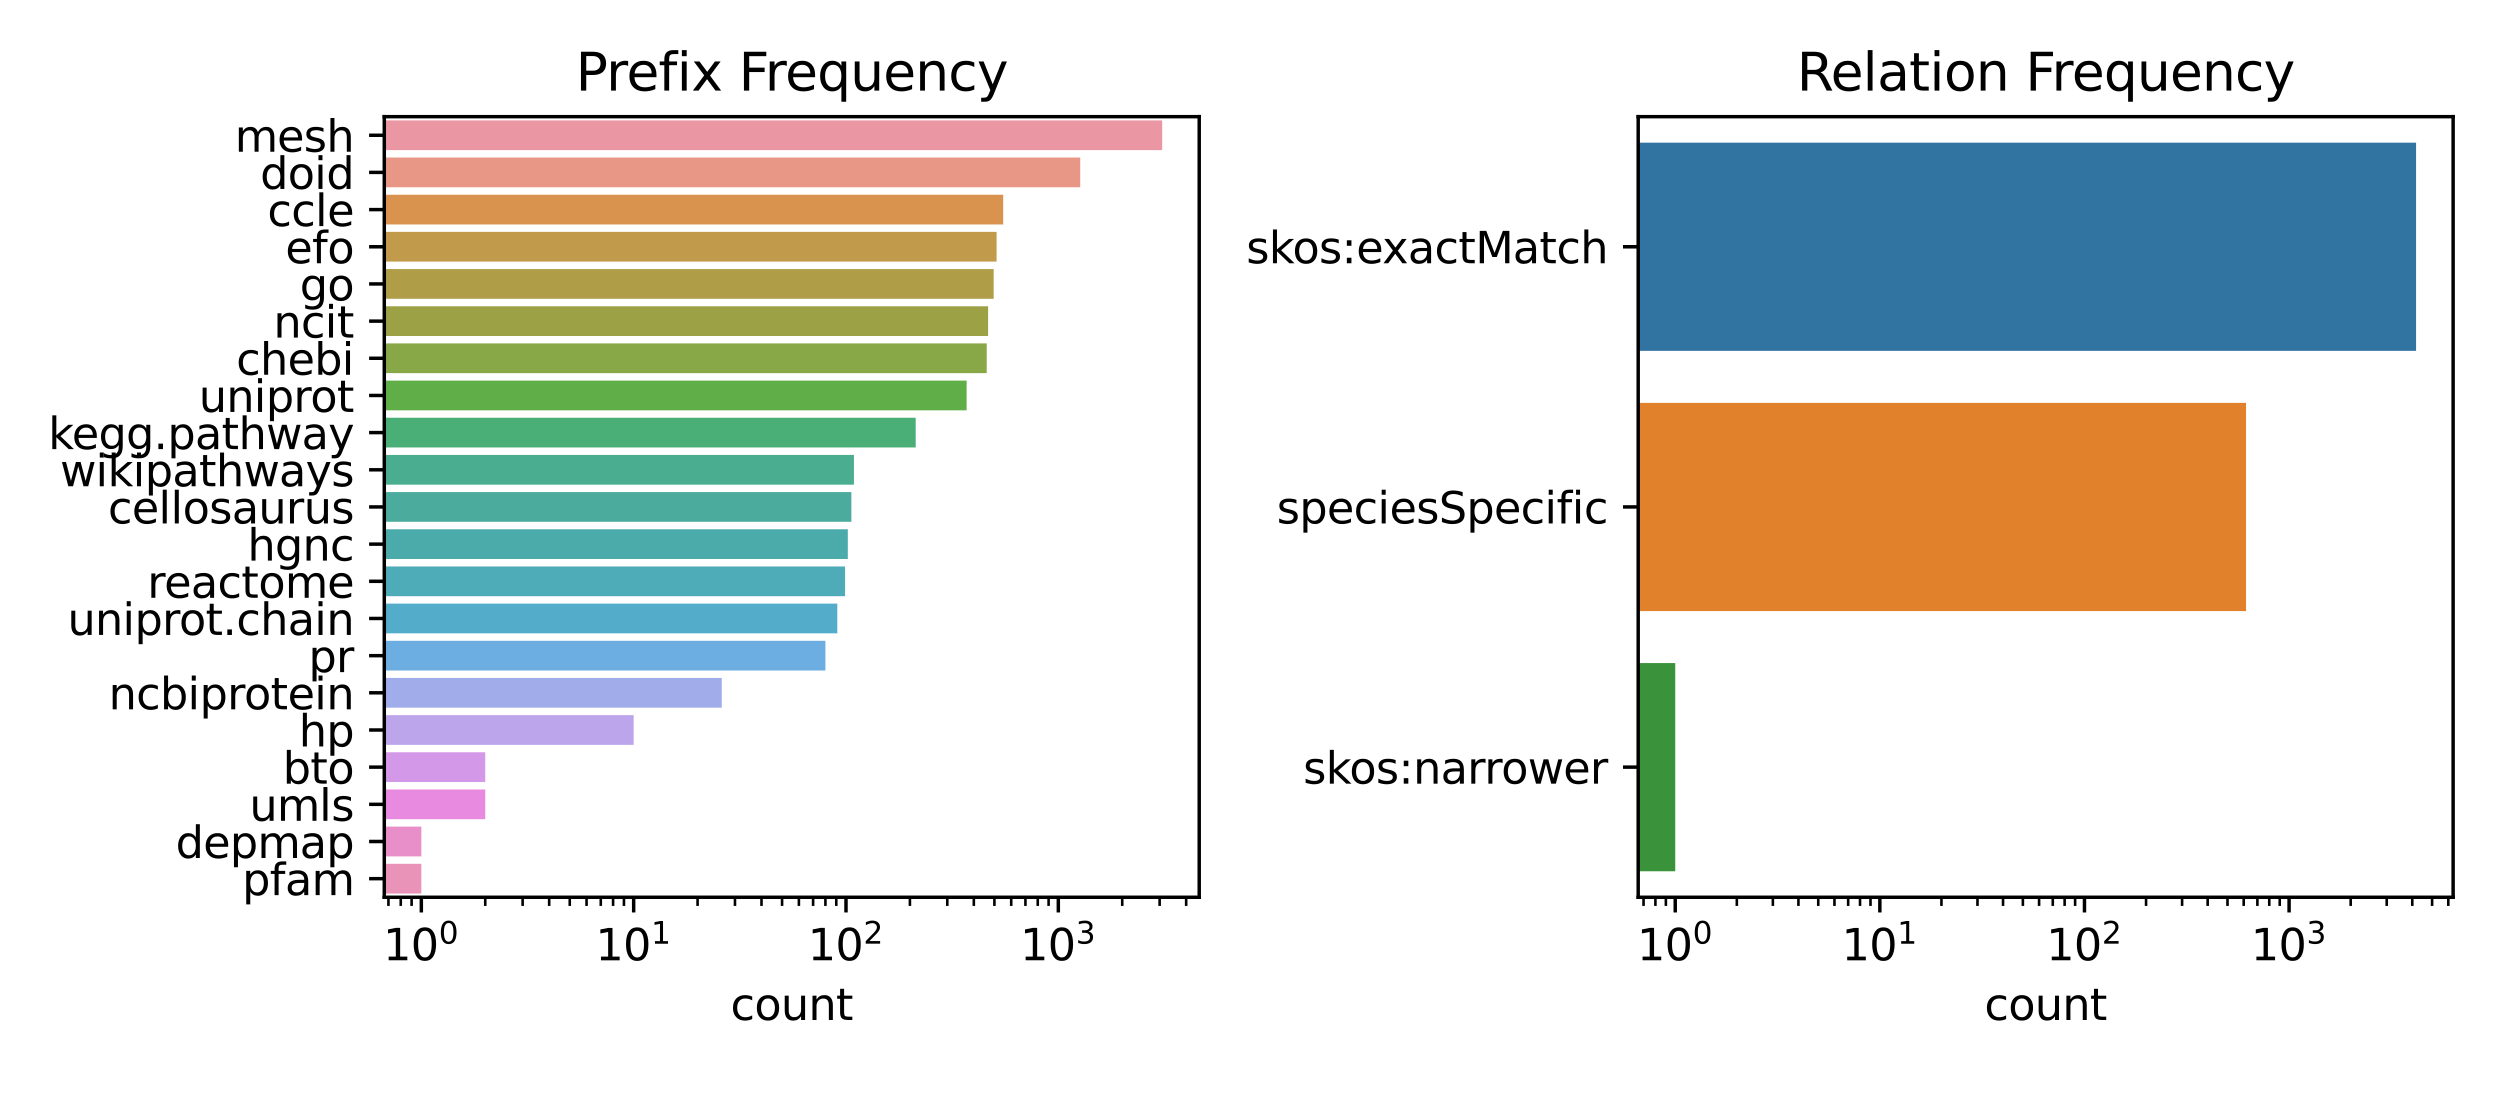 <?xml version="1.0" encoding="utf-8" standalone="no"?>
<!DOCTYPE svg PUBLIC "-//W3C//DTD SVG 1.1//EN"
  "http://www.w3.org/Graphics/SVG/1.1/DTD/svg11.dtd">
<svg height="252pt" version="1.1" viewBox="0 0 576 252" width="576pt" xmlns="http://www.w3.org/2000/svg" xmlns:xlink="http://www.w3.org/1999/xlink">
 <defs>
  <style type="text/css">*{stroke-linecap:butt;stroke-linejoin:round;}</style>
 </defs>
 <g id="figure_1">
  <g id="patch_1">
   <path d="M 0 252 
L 576 252 
L 576 0 
L 0 0 
z
" style="fill:#ffffff;"/>
  </g>
  <g id="axes_1">
   <g id="patch_2">
    <path d="M 88.54 206.728 
L 276.3 206.728 
L 276.3 26.88 
L 88.54 26.88 
z
" style="fill:#ffffff;"/>
   </g>
   <g id="patch_3">
    <path clip-path="url(#p2282918e4e)" d="M -48823.91 27.736 
L 267.765 27.736 
L 267.765 34.588 
L -48823.91 34.588 
z
" style="fill:#ea96a3;"/>
   </g>
   <g id="patch_4">
    <path clip-path="url(#p2282918e4e)" d="M -48823.91 36.301 
L 248.882 36.301 
L 248.882 43.152 
L -48823.91 43.152 
z
" style="fill:#e89685;"/>
   </g>
   <g id="patch_5">
    <path clip-path="url(#p2282918e4e)" d="M -48823.91 44.865 
L 231.136 44.865 
L 231.136 51.716 
L -48823.91 51.716 
z
" style="fill:#da934e;"/>
   </g>
   <g id="patch_6">
    <path clip-path="url(#p2282918e4e)" d="M -48823.91 53.429 
L 229.615 53.429 
L 229.615 60.28 
L -48823.91 60.28 
z
" style="fill:#c29a4b;"/>
   </g>
   <g id="patch_7">
    <path clip-path="url(#p2282918e4e)" d="M -48823.91 61.993 
L 228.94 61.993 
L 228.94 68.845 
L -48823.91 68.845 
z
" style="fill:#af9d48;"/>
   </g>
   <g id="patch_8">
    <path clip-path="url(#p2282918e4e)" d="M -48823.91 70.557 
L 227.66 70.557 
L 227.66 77.409 
L -48823.91 77.409 
z
" style="fill:#9ca145;"/>
   </g>
   <g id="patch_9">
    <path clip-path="url(#p2282918e4e)" d="M -48823.91 79.122 
L 227.339 79.122 
L 227.339 85.973 
L -48823.91 85.973 
z
" style="fill:#88a746;"/>
   </g>
   <g id="patch_10">
    <path clip-path="url(#p2282918e4e)" d="M -48823.91 87.686 
L 222.714 87.686 
L 222.714 94.537 
L -48823.91 94.537 
z
" style="fill:#60ae47;"/>
   </g>
   <g id="patch_11">
    <path clip-path="url(#p2282918e4e)" d="M -48823.91 96.25 
L 210.981 96.25 
L 210.981 103.101 
L -48823.91 103.101 
z
" style="fill:#49af77;"/>
   </g>
   <g id="patch_12">
    <path clip-path="url(#p2282918e4e)" d="M -48823.91 104.814 
L 196.747 104.814 
L 196.747 111.665 
L -48823.91 111.665 
z
" style="fill:#4aad8f;"/>
   </g>
   <g id="patch_13">
    <path clip-path="url(#p2282918e4e)" d="M -48823.91 113.378 
L 196.155 113.378 
L 196.155 120.23 
L -48823.91 120.23 
z
" style="fill:#4bac9e;"/>
   </g>
   <g id="patch_14">
    <path clip-path="url(#p2282918e4e)" d="M -48823.91 121.943 
L 195.337 121.943 
L 195.337 128.794 
L -48823.91 128.794 
z
" style="fill:#4babaa;"/>
   </g>
   <g id="patch_15">
    <path clip-path="url(#p2282918e4e)" d="M -48823.91 130.507 
L 194.703 130.507 
L 194.703 137.358 
L -48823.91 137.358 
z
" style="fill:#4eabb8;"/>
   </g>
   <g id="patch_16">
    <path clip-path="url(#p2282918e4e)" d="M -48823.91 139.071 
L 192.913 139.071 
L 192.913 145.922 
L -48823.91 145.922 
z
" style="fill:#52acca;"/>
   </g>
   <g id="patch_17">
    <path clip-path="url(#p2282918e4e)" d="M -48823.91 147.635 
L 190.176 147.635 
L 190.176 154.486 
L -48823.91 154.486 
z
" style="fill:#6daee2;"/>
   </g>
   <g id="patch_18">
    <path clip-path="url(#p2282918e4e)" d="M -48823.91 156.199 
L 166.296 156.199 
L 166.296 163.051 
L -48823.91 163.051 
z
" style="fill:#a0adea;"/>
   </g>
   <g id="patch_19">
    <path clip-path="url(#p2282918e4e)" d="M -48823.91 164.763 
L 145.996 164.763 
L 145.996 171.615 
L -48823.91 171.615 
z
" style="fill:#bca5ea;"/>
   </g>
   <g id="patch_20">
    <path clip-path="url(#p2282918e4e)" d="M -48823.91 173.328 
L 111.801 173.328 
L 111.801 180.179 
L -48823.91 180.179 
z
" style="fill:#d398e8;"/>
   </g>
   <g id="patch_21">
    <path clip-path="url(#p2282918e4e)" d="M -48823.91 181.892 
L 111.801 181.892 
L 111.801 188.743 
L -48823.91 188.743 
z
" style="fill:#e78ae0;"/>
   </g>
   <g id="patch_22">
    <path clip-path="url(#p2282918e4e)" d="M -48823.91 190.456 
L 97.075 190.456 
L 97.075 197.307 
L -48823.91 197.307 
z
" style="fill:#e88fca;"/>
   </g>
   <g id="patch_23">
    <path clip-path="url(#p2282918e4e)" d="M -48823.91 199.02 
L 97.075 199.02 
L 97.075 205.872 
L -48823.91 205.872 
z
" style="fill:#e993b8;"/>
   </g>
   <g id="matplotlib.axis_1">
    <g id="xtick_1">
     <g id="line2d_1">
      <defs>
       <path d="M 0 0 
L 0 3.5 
" id="md5c3b6d4b5" style="stroke:#000000;stroke-width:0.8;"/>
      </defs>
      <g>
       <use style="stroke:#000000;stroke-width:0.8;" x="97.075" xlink:href="#md5c3b6d4b5" y="206.728"/>
      </g>
     </g>
     <g id="text_1">
      <!-- $\mathdefault{10^{0}}$ -->
      <g transform="translate(88.275 221.326)scale(0.1 -0.1)">
       <defs>
        <path d="M 794 531 
L 1825 531 
L 1825 4091 
L 703 3866 
L 703 4441 
L 1819 4666 
L 2450 4666 
L 2450 531 
L 3481 531 
L 3481 0 
L 794 0 
L 794 531 
z
" id="DejaVuSans-31" transform="scale(0.016)"/>
        <path d="M 2034 4250 
Q 1547 4250 1301 3770 
Q 1056 3291 1056 2328 
Q 1056 1369 1301 889 
Q 1547 409 2034 409 
Q 2525 409 2770 889 
Q 3016 1369 3016 2328 
Q 3016 3291 2770 3770 
Q 2525 4250 2034 4250 
z
M 2034 4750 
Q 2819 4750 3233 4129 
Q 3647 3509 3647 2328 
Q 3647 1150 3233 529 
Q 2819 -91 2034 -91 
Q 1250 -91 836 529 
Q 422 1150 422 2328 
Q 422 3509 836 4129 
Q 1250 4750 2034 4750 
z
" id="DejaVuSans-30" transform="scale(0.016)"/>
       </defs>
       <use transform="translate(0 0.766)" xlink:href="#DejaVuSans-31"/>
       <use transform="translate(63.623 0.766)" xlink:href="#DejaVuSans-30"/>
       <use transform="translate(128.203 39.047)scale(0.7)" xlink:href="#DejaVuSans-30"/>
      </g>
     </g>
    </g>
    <g id="xtick_2">
     <g id="line2d_2">
      <g>
       <use style="stroke:#000000;stroke-width:0.8;" x="145.996" xlink:href="#md5c3b6d4b5" y="206.728"/>
      </g>
     </g>
     <g id="text_2">
      <!-- $\mathdefault{10^{1}}$ -->
      <g transform="translate(137.196 221.326)scale(0.1 -0.1)">
       <use transform="translate(0 0.684)" xlink:href="#DejaVuSans-31"/>
       <use transform="translate(63.623 0.684)" xlink:href="#DejaVuSans-30"/>
       <use transform="translate(128.203 38.966)scale(0.7)" xlink:href="#DejaVuSans-31"/>
      </g>
     </g>
    </g>
    <g id="xtick_3">
     <g id="line2d_3">
      <g>
       <use style="stroke:#000000;stroke-width:0.8;" x="194.917" xlink:href="#md5c3b6d4b5" y="206.728"/>
      </g>
     </g>
     <g id="text_3">
      <!-- $\mathdefault{10^{2}}$ -->
      <g transform="translate(186.117 221.326)scale(0.1 -0.1)">
       <defs>
        <path d="M 1228 531 
L 3431 531 
L 3431 0 
L 469 0 
L 469 531 
Q 828 903 1448 1529 
Q 2069 2156 2228 2338 
Q 2531 2678 2651 2914 
Q 2772 3150 2772 3378 
Q 2772 3750 2511 3984 
Q 2250 4219 1831 4219 
Q 1534 4219 1204 4116 
Q 875 4013 500 3803 
L 500 4441 
Q 881 4594 1212 4672 
Q 1544 4750 1819 4750 
Q 2544 4750 2975 4387 
Q 3406 4025 3406 3419 
Q 3406 3131 3298 2873 
Q 3191 2616 2906 2266 
Q 2828 2175 2409 1742 
Q 1991 1309 1228 531 
z
" id="DejaVuSans-32" transform="scale(0.016)"/>
       </defs>
       <use transform="translate(0 0.766)" xlink:href="#DejaVuSans-31"/>
       <use transform="translate(63.623 0.766)" xlink:href="#DejaVuSans-30"/>
       <use transform="translate(128.203 39.047)scale(0.7)" xlink:href="#DejaVuSans-32"/>
      </g>
     </g>
    </g>
    <g id="xtick_4">
     <g id="line2d_4">
      <g>
       <use style="stroke:#000000;stroke-width:0.8;" x="243.837" xlink:href="#md5c3b6d4b5" y="206.728"/>
      </g>
     </g>
     <g id="text_4">
      <!-- $\mathdefault{10^{3}}$ -->
      <g transform="translate(235.037 221.326)scale(0.1 -0.1)">
       <defs>
        <path d="M 2597 2516 
Q 3050 2419 3304 2112 
Q 3559 1806 3559 1356 
Q 3559 666 3084 287 
Q 2609 -91 1734 -91 
Q 1441 -91 1130 -33 
Q 819 25 488 141 
L 488 750 
Q 750 597 1062 519 
Q 1375 441 1716 441 
Q 2309 441 2620 675 
Q 2931 909 2931 1356 
Q 2931 1769 2642 2001 
Q 2353 2234 1838 2234 
L 1294 2234 
L 1294 2753 
L 1863 2753 
Q 2328 2753 2575 2939 
Q 2822 3125 2822 3475 
Q 2822 3834 2567 4026 
Q 2313 4219 1838 4219 
Q 1578 4219 1281 4162 
Q 984 4106 628 3988 
L 628 4550 
Q 988 4650 1302 4700 
Q 1616 4750 1894 4750 
Q 2613 4750 3031 4423 
Q 3450 4097 3450 3541 
Q 3450 3153 3228 2886 
Q 3006 2619 2597 2516 
z
" id="DejaVuSans-33" transform="scale(0.016)"/>
       </defs>
       <use transform="translate(0 0.766)" xlink:href="#DejaVuSans-31"/>
       <use transform="translate(63.623 0.766)" xlink:href="#DejaVuSans-30"/>
       <use transform="translate(128.203 39.047)scale(0.7)" xlink:href="#DejaVuSans-33"/>
      </g>
     </g>
    </g>
    <g id="xtick_5">
     <g id="line2d_5">
      <defs>
       <path d="M 0 0 
L 0 2 
" id="m8b25be5b26" style="stroke:#000000;stroke-width:0.6;"/>
      </defs>
      <g>
       <use style="stroke:#000000;stroke-width:0.6;" x="89.497" xlink:href="#m8b25be5b26" y="206.728"/>
      </g>
     </g>
    </g>
    <g id="xtick_6">
     <g id="line2d_6">
      <g>
       <use style="stroke:#000000;stroke-width:0.6;" x="92.334" xlink:href="#m8b25be5b26" y="206.728"/>
      </g>
     </g>
    </g>
    <g id="xtick_7">
     <g id="line2d_7">
      <g>
       <use style="stroke:#000000;stroke-width:0.6;" x="94.836" xlink:href="#m8b25be5b26" y="206.728"/>
      </g>
     </g>
    </g>
    <g id="xtick_8">
     <g id="line2d_8">
      <g>
       <use style="stroke:#000000;stroke-width:0.6;" x="111.801" xlink:href="#m8b25be5b26" y="206.728"/>
      </g>
     </g>
    </g>
    <g id="xtick_9">
     <g id="line2d_9">
      <g>
       <use style="stroke:#000000;stroke-width:0.6;" x="120.416" xlink:href="#m8b25be5b26" y="206.728"/>
      </g>
     </g>
    </g>
    <g id="xtick_10">
     <g id="line2d_10">
      <g>
       <use style="stroke:#000000;stroke-width:0.6;" x="126.528" xlink:href="#m8b25be5b26" y="206.728"/>
      </g>
     </g>
    </g>
    <g id="xtick_11">
     <g id="line2d_11">
      <g>
       <use style="stroke:#000000;stroke-width:0.6;" x="131.269" xlink:href="#m8b25be5b26" y="206.728"/>
      </g>
     </g>
    </g>
    <g id="xtick_12">
     <g id="line2d_12">
      <g>
       <use style="stroke:#000000;stroke-width:0.6;" x="135.142" xlink:href="#m8b25be5b26" y="206.728"/>
      </g>
     </g>
    </g>
    <g id="xtick_13">
     <g id="line2d_13">
      <g>
       <use style="stroke:#000000;stroke-width:0.6;" x="138.418" xlink:href="#m8b25be5b26" y="206.728"/>
      </g>
     </g>
    </g>
    <g id="xtick_14">
     <g id="line2d_14">
      <g>
       <use style="stroke:#000000;stroke-width:0.6;" x="141.255" xlink:href="#m8b25be5b26" y="206.728"/>
      </g>
     </g>
    </g>
    <g id="xtick_15">
     <g id="line2d_15">
      <g>
       <use style="stroke:#000000;stroke-width:0.6;" x="143.757" xlink:href="#m8b25be5b26" y="206.728"/>
      </g>
     </g>
    </g>
    <g id="xtick_16">
     <g id="line2d_16">
      <g>
       <use style="stroke:#000000;stroke-width:0.6;" x="160.722" xlink:href="#m8b25be5b26" y="206.728"/>
      </g>
     </g>
    </g>
    <g id="xtick_17">
     <g id="line2d_17">
      <g>
       <use style="stroke:#000000;stroke-width:0.6;" x="169.337" xlink:href="#m8b25be5b26" y="206.728"/>
      </g>
     </g>
    </g>
    <g id="xtick_18">
     <g id="line2d_18">
      <g>
       <use style="stroke:#000000;stroke-width:0.6;" x="175.449" xlink:href="#m8b25be5b26" y="206.728"/>
      </g>
     </g>
    </g>
    <g id="xtick_19">
     <g id="line2d_19">
      <g>
       <use style="stroke:#000000;stroke-width:0.6;" x="180.19" xlink:href="#m8b25be5b26" y="206.728"/>
      </g>
     </g>
    </g>
    <g id="xtick_20">
     <g id="line2d_20">
      <g>
       <use style="stroke:#000000;stroke-width:0.6;" x="184.063" xlink:href="#m8b25be5b26" y="206.728"/>
      </g>
     </g>
    </g>
    <g id="xtick_21">
     <g id="line2d_21">
      <g>
       <use style="stroke:#000000;stroke-width:0.6;" x="187.339" xlink:href="#m8b25be5b26" y="206.728"/>
      </g>
     </g>
    </g>
    <g id="xtick_22">
     <g id="line2d_22">
      <g>
       <use style="stroke:#000000;stroke-width:0.6;" x="190.176" xlink:href="#m8b25be5b26" y="206.728"/>
      </g>
     </g>
    </g>
    <g id="xtick_23">
     <g id="line2d_23">
      <g>
       <use style="stroke:#000000;stroke-width:0.6;" x="192.678" xlink:href="#m8b25be5b26" y="206.728"/>
      </g>
     </g>
    </g>
    <g id="xtick_24">
     <g id="line2d_24">
      <g>
       <use style="stroke:#000000;stroke-width:0.6;" x="209.643" xlink:href="#m8b25be5b26" y="206.728"/>
      </g>
     </g>
    </g>
    <g id="xtick_25">
     <g id="line2d_25">
      <g>
       <use style="stroke:#000000;stroke-width:0.6;" x="218.258" xlink:href="#m8b25be5b26" y="206.728"/>
      </g>
     </g>
    </g>
    <g id="xtick_26">
     <g id="line2d_26">
      <g>
       <use style="stroke:#000000;stroke-width:0.6;" x="224.37" xlink:href="#m8b25be5b26" y="206.728"/>
      </g>
     </g>
    </g>
    <g id="xtick_27">
     <g id="line2d_27">
      <g>
       <use style="stroke:#000000;stroke-width:0.6;" x="229.111" xlink:href="#m8b25be5b26" y="206.728"/>
      </g>
     </g>
    </g>
    <g id="xtick_28">
     <g id="line2d_28">
      <g>
       <use style="stroke:#000000;stroke-width:0.6;" x="232.984" xlink:href="#m8b25be5b26" y="206.728"/>
      </g>
     </g>
    </g>
    <g id="xtick_29">
     <g id="line2d_29">
      <g>
       <use style="stroke:#000000;stroke-width:0.6;" x="236.26" xlink:href="#m8b25be5b26" y="206.728"/>
      </g>
     </g>
    </g>
    <g id="xtick_30">
     <g id="line2d_30">
      <g>
       <use style="stroke:#000000;stroke-width:0.6;" x="239.097" xlink:href="#m8b25be5b26" y="206.728"/>
      </g>
     </g>
    </g>
    <g id="xtick_31">
     <g id="line2d_31">
      <g>
       <use style="stroke:#000000;stroke-width:0.6;" x="241.599" xlink:href="#m8b25be5b26" y="206.728"/>
      </g>
     </g>
    </g>
    <g id="xtick_32">
     <g id="line2d_32">
      <g>
       <use style="stroke:#000000;stroke-width:0.6;" x="258.564" xlink:href="#m8b25be5b26" y="206.728"/>
      </g>
     </g>
    </g>
    <g id="xtick_33">
     <g id="line2d_33">
      <g>
       <use style="stroke:#000000;stroke-width:0.6;" x="267.179" xlink:href="#m8b25be5b26" y="206.728"/>
      </g>
     </g>
    </g>
    <g id="xtick_34">
     <g id="line2d_34">
      <g>
       <use style="stroke:#000000;stroke-width:0.6;" x="273.291" xlink:href="#m8b25be5b26" y="206.728"/>
      </g>
     </g>
    </g>
    <g id="text_5">
     <!-- count -->
     <g transform="translate(168.314 235.005)scale(0.1 -0.1)">
      <defs>
       <path d="M 3122 3366 
L 3122 2828 
Q 2878 2963 2633 3030 
Q 2388 3097 2138 3097 
Q 1578 3097 1268 2742 
Q 959 2388 959 1747 
Q 959 1106 1268 751 
Q 1578 397 2138 397 
Q 2388 397 2633 464 
Q 2878 531 3122 666 
L 3122 134 
Q 2881 22 2623 -34 
Q 2366 -91 2075 -91 
Q 1284 -91 818 406 
Q 353 903 353 1747 
Q 353 2603 823 3093 
Q 1294 3584 2113 3584 
Q 2378 3584 2631 3529 
Q 2884 3475 3122 3366 
z
" id="DejaVuSans-63" transform="scale(0.016)"/>
       <path d="M 1959 3097 
Q 1497 3097 1228 2736 
Q 959 2375 959 1747 
Q 959 1119 1226 758 
Q 1494 397 1959 397 
Q 2419 397 2687 759 
Q 2956 1122 2956 1747 
Q 2956 2369 2687 2733 
Q 2419 3097 1959 3097 
z
M 1959 3584 
Q 2709 3584 3137 3096 
Q 3566 2609 3566 1747 
Q 3566 888 3137 398 
Q 2709 -91 1959 -91 
Q 1206 -91 779 398 
Q 353 888 353 1747 
Q 353 2609 779 3096 
Q 1206 3584 1959 3584 
z
" id="DejaVuSans-6f" transform="scale(0.016)"/>
       <path d="M 544 1381 
L 544 3500 
L 1119 3500 
L 1119 1403 
Q 1119 906 1312 657 
Q 1506 409 1894 409 
Q 2359 409 2629 706 
Q 2900 1003 2900 1516 
L 2900 3500 
L 3475 3500 
L 3475 0 
L 2900 0 
L 2900 538 
Q 2691 219 2414 64 
Q 2138 -91 1772 -91 
Q 1169 -91 856 284 
Q 544 659 544 1381 
z
M 1991 3584 
L 1991 3584 
z
" id="DejaVuSans-75" transform="scale(0.016)"/>
       <path d="M 3513 2113 
L 3513 0 
L 2938 0 
L 2938 2094 
Q 2938 2591 2744 2837 
Q 2550 3084 2163 3084 
Q 1697 3084 1428 2787 
Q 1159 2491 1159 1978 
L 1159 0 
L 581 0 
L 581 3500 
L 1159 3500 
L 1159 2956 
Q 1366 3272 1645 3428 
Q 1925 3584 2291 3584 
Q 2894 3584 3203 3211 
Q 3513 2838 3513 2113 
z
" id="DejaVuSans-6e" transform="scale(0.016)"/>
       <path d="M 1172 4494 
L 1172 3500 
L 2356 3500 
L 2356 3053 
L 1172 3053 
L 1172 1153 
Q 1172 725 1289 603 
Q 1406 481 1766 481 
L 2356 481 
L 2356 0 
L 1766 0 
Q 1100 0 847 248 
Q 594 497 594 1153 
L 594 3053 
L 172 3053 
L 172 3500 
L 594 3500 
L 594 4494 
L 1172 4494 
z
" id="DejaVuSans-74" transform="scale(0.016)"/>
      </defs>
      <use xlink:href="#DejaVuSans-63"/>
      <use x="54.98" xlink:href="#DejaVuSans-6f"/>
      <use x="116.162" xlink:href="#DejaVuSans-75"/>
      <use x="179.541" xlink:href="#DejaVuSans-6e"/>
      <use x="242.92" xlink:href="#DejaVuSans-74"/>
     </g>
    </g>
   </g>
   <g id="matplotlib.axis_2">
    <g id="ytick_1">
     <g id="line2d_35">
      <defs>
       <path d="M 0 0 
L -3.5 0 
" id="mae6dd66763" style="stroke:#000000;stroke-width:0.8;"/>
      </defs>
      <g>
       <use style="stroke:#000000;stroke-width:0.8;" x="88.54" xlink:href="#mae6dd66763" y="31.162"/>
      </g>
     </g>
     <g id="text_6">
      <!-- mesh -->
      <g transform="translate(54.099 34.961)scale(0.1 -0.1)">
       <defs>
        <path d="M 3328 2828 
Q 3544 3216 3844 3400 
Q 4144 3584 4550 3584 
Q 5097 3584 5394 3201 
Q 5691 2819 5691 2113 
L 5691 0 
L 5113 0 
L 5113 2094 
Q 5113 2597 4934 2840 
Q 4756 3084 4391 3084 
Q 3944 3084 3684 2787 
Q 3425 2491 3425 1978 
L 3425 0 
L 2847 0 
L 2847 2094 
Q 2847 2600 2669 2842 
Q 2491 3084 2119 3084 
Q 1678 3084 1418 2786 
Q 1159 2488 1159 1978 
L 1159 0 
L 581 0 
L 581 3500 
L 1159 3500 
L 1159 2956 
Q 1356 3278 1631 3431 
Q 1906 3584 2284 3584 
Q 2666 3584 2933 3390 
Q 3200 3197 3328 2828 
z
" id="DejaVuSans-6d" transform="scale(0.016)"/>
        <path d="M 3597 1894 
L 3597 1613 
L 953 1613 
Q 991 1019 1311 708 
Q 1631 397 2203 397 
Q 2534 397 2845 478 
Q 3156 559 3463 722 
L 3463 178 
Q 3153 47 2828 -22 
Q 2503 -91 2169 -91 
Q 1331 -91 842 396 
Q 353 884 353 1716 
Q 353 2575 817 3079 
Q 1281 3584 2069 3584 
Q 2775 3584 3186 3129 
Q 3597 2675 3597 1894 
z
M 3022 2063 
Q 3016 2534 2758 2815 
Q 2500 3097 2075 3097 
Q 1594 3097 1305 2825 
Q 1016 2553 972 2059 
L 3022 2063 
z
" id="DejaVuSans-65" transform="scale(0.016)"/>
        <path d="M 2834 3397 
L 2834 2853 
Q 2591 2978 2328 3040 
Q 2066 3103 1784 3103 
Q 1356 3103 1142 2972 
Q 928 2841 928 2578 
Q 928 2378 1081 2264 
Q 1234 2150 1697 2047 
L 1894 2003 
Q 2506 1872 2764 1633 
Q 3022 1394 3022 966 
Q 3022 478 2636 193 
Q 2250 -91 1575 -91 
Q 1294 -91 989 -36 
Q 684 19 347 128 
L 347 722 
Q 666 556 975 473 
Q 1284 391 1588 391 
Q 1994 391 2212 530 
Q 2431 669 2431 922 
Q 2431 1156 2273 1281 
Q 2116 1406 1581 1522 
L 1381 1569 
Q 847 1681 609 1914 
Q 372 2147 372 2553 
Q 372 3047 722 3315 
Q 1072 3584 1716 3584 
Q 2034 3584 2315 3537 
Q 2597 3491 2834 3397 
z
" id="DejaVuSans-73" transform="scale(0.016)"/>
        <path d="M 3513 2113 
L 3513 0 
L 2938 0 
L 2938 2094 
Q 2938 2591 2744 2837 
Q 2550 3084 2163 3084 
Q 1697 3084 1428 2787 
Q 1159 2491 1159 1978 
L 1159 0 
L 581 0 
L 581 4863 
L 1159 4863 
L 1159 2956 
Q 1366 3272 1645 3428 
Q 1925 3584 2291 3584 
Q 2894 3584 3203 3211 
Q 3513 2838 3513 2113 
z
" id="DejaVuSans-68" transform="scale(0.016)"/>
       </defs>
       <use xlink:href="#DejaVuSans-6d"/>
       <use x="97.412" xlink:href="#DejaVuSans-65"/>
       <use x="158.936" xlink:href="#DejaVuSans-73"/>
       <use x="211.035" xlink:href="#DejaVuSans-68"/>
      </g>
     </g>
    </g>
    <g id="ytick_2">
     <g id="line2d_36">
      <g>
       <use style="stroke:#000000;stroke-width:0.8;" x="88.54" xlink:href="#mae6dd66763" y="39.726"/>
      </g>
     </g>
     <g id="text_7">
      <!-- doid -->
      <g transform="translate(59.946 43.526)scale(0.1 -0.1)">
       <defs>
        <path d="M 2906 2969 
L 2906 4863 
L 3481 4863 
L 3481 0 
L 2906 0 
L 2906 525 
Q 2725 213 2448 61 
Q 2172 -91 1784 -91 
Q 1150 -91 751 415 
Q 353 922 353 1747 
Q 353 2572 751 3078 
Q 1150 3584 1784 3584 
Q 2172 3584 2448 3432 
Q 2725 3281 2906 2969 
z
M 947 1747 
Q 947 1113 1208 752 
Q 1469 391 1925 391 
Q 2381 391 2643 752 
Q 2906 1113 2906 1747 
Q 2906 2381 2643 2742 
Q 2381 3103 1925 3103 
Q 1469 3103 1208 2742 
Q 947 2381 947 1747 
z
" id="DejaVuSans-64" transform="scale(0.016)"/>
        <path d="M 603 3500 
L 1178 3500 
L 1178 0 
L 603 0 
L 603 3500 
z
M 603 4863 
L 1178 4863 
L 1178 4134 
L 603 4134 
L 603 4863 
z
" id="DejaVuSans-69" transform="scale(0.016)"/>
       </defs>
       <use xlink:href="#DejaVuSans-64"/>
       <use x="63.477" xlink:href="#DejaVuSans-6f"/>
       <use x="124.658" xlink:href="#DejaVuSans-69"/>
       <use x="152.441" xlink:href="#DejaVuSans-64"/>
      </g>
     </g>
    </g>
    <g id="ytick_3">
     <g id="line2d_37">
      <g>
       <use style="stroke:#000000;stroke-width:0.8;" x="88.54" xlink:href="#mae6dd66763" y="48.29"/>
      </g>
     </g>
     <g id="text_8">
      <!-- ccle -->
      <g transform="translate(61.612 52.09)scale(0.1 -0.1)">
       <defs>
        <path d="M 603 4863 
L 1178 4863 
L 1178 0 
L 603 0 
L 603 4863 
z
" id="DejaVuSans-6c" transform="scale(0.016)"/>
       </defs>
       <use xlink:href="#DejaVuSans-63"/>
       <use x="54.98" xlink:href="#DejaVuSans-63"/>
       <use x="109.961" xlink:href="#DejaVuSans-6c"/>
       <use x="137.744" xlink:href="#DejaVuSans-65"/>
      </g>
     </g>
    </g>
    <g id="ytick_4">
     <g id="line2d_38">
      <g>
       <use style="stroke:#000000;stroke-width:0.8;" x="88.54" xlink:href="#mae6dd66763" y="56.855"/>
      </g>
     </g>
     <g id="text_9">
      <!-- efo -->
      <g transform="translate(65.748 60.654)scale(0.1 -0.1)">
       <defs>
        <path d="M 2375 4863 
L 2375 4384 
L 1825 4384 
Q 1516 4384 1395 4259 
Q 1275 4134 1275 3809 
L 1275 3500 
L 2222 3500 
L 2222 3053 
L 1275 3053 
L 1275 0 
L 697 0 
L 697 3053 
L 147 3053 
L 147 3500 
L 697 3500 
L 697 3744 
Q 697 4328 969 4595 
Q 1241 4863 1831 4863 
L 2375 4863 
z
" id="DejaVuSans-66" transform="scale(0.016)"/>
       </defs>
       <use xlink:href="#DejaVuSans-65"/>
       <use x="61.523" xlink:href="#DejaVuSans-66"/>
       <use x="96.729" xlink:href="#DejaVuSans-6f"/>
      </g>
     </g>
    </g>
    <g id="ytick_5">
     <g id="line2d_39">
      <g>
       <use style="stroke:#000000;stroke-width:0.8;" x="88.54" xlink:href="#mae6dd66763" y="65.419"/>
      </g>
     </g>
     <g id="text_10">
      <!-- go -->
      <g transform="translate(69.073 69.218)scale(0.1 -0.1)">
       <defs>
        <path d="M 2906 1791 
Q 2906 2416 2648 2759 
Q 2391 3103 1925 3103 
Q 1463 3103 1205 2759 
Q 947 2416 947 1791 
Q 947 1169 1205 825 
Q 1463 481 1925 481 
Q 2391 481 2648 825 
Q 2906 1169 2906 1791 
z
M 3481 434 
Q 3481 -459 3084 -895 
Q 2688 -1331 1869 -1331 
Q 1566 -1331 1297 -1286 
Q 1028 -1241 775 -1147 
L 775 -588 
Q 1028 -725 1275 -790 
Q 1522 -856 1778 -856 
Q 2344 -856 2625 -561 
Q 2906 -266 2906 331 
L 2906 616 
Q 2728 306 2450 153 
Q 2172 0 1784 0 
Q 1141 0 747 490 
Q 353 981 353 1791 
Q 353 2603 747 3093 
Q 1141 3584 1784 3584 
Q 2172 3584 2450 3431 
Q 2728 3278 2906 2969 
L 2906 3500 
L 3481 3500 
L 3481 434 
z
" id="DejaVuSans-67" transform="scale(0.016)"/>
       </defs>
       <use xlink:href="#DejaVuSans-67"/>
       <use x="63.477" xlink:href="#DejaVuSans-6f"/>
      </g>
     </g>
    </g>
    <g id="ytick_6">
     <g id="line2d_40">
      <g>
       <use style="stroke:#000000;stroke-width:0.8;" x="88.54" xlink:href="#mae6dd66763" y="73.983"/>
      </g>
     </g>
     <g id="text_11">
      <!-- ncit -->
      <g transform="translate(63.006 77.782)scale(0.1 -0.1)">
       <use xlink:href="#DejaVuSans-6e"/>
       <use x="63.379" xlink:href="#DejaVuSans-63"/>
       <use x="118.359" xlink:href="#DejaVuSans-69"/>
       <use x="146.143" xlink:href="#DejaVuSans-74"/>
      </g>
     </g>
    </g>
    <g id="ytick_7">
     <g id="line2d_41">
      <g>
       <use style="stroke:#000000;stroke-width:0.8;" x="88.54" xlink:href="#mae6dd66763" y="82.547"/>
      </g>
     </g>
     <g id="text_12">
      <!-- chebi -->
      <g transform="translate(54.424 86.346)scale(0.1 -0.1)">
       <defs>
        <path d="M 3116 1747 
Q 3116 2381 2855 2742 
Q 2594 3103 2138 3103 
Q 1681 3103 1420 2742 
Q 1159 2381 1159 1747 
Q 1159 1113 1420 752 
Q 1681 391 2138 391 
Q 2594 391 2855 752 
Q 3116 1113 3116 1747 
z
M 1159 2969 
Q 1341 3281 1617 3432 
Q 1894 3584 2278 3584 
Q 2916 3584 3314 3078 
Q 3713 2572 3713 1747 
Q 3713 922 3314 415 
Q 2916 -91 2278 -91 
Q 1894 -91 1617 61 
Q 1341 213 1159 525 
L 1159 0 
L 581 0 
L 581 4863 
L 1159 4863 
L 1159 2969 
z
" id="DejaVuSans-62" transform="scale(0.016)"/>
       </defs>
       <use xlink:href="#DejaVuSans-63"/>
       <use x="54.98" xlink:href="#DejaVuSans-68"/>
       <use x="118.359" xlink:href="#DejaVuSans-65"/>
       <use x="179.883" xlink:href="#DejaVuSans-62"/>
       <use x="243.359" xlink:href="#DejaVuSans-69"/>
      </g>
     </g>
    </g>
    <g id="ytick_8">
     <g id="line2d_42">
      <g>
       <use style="stroke:#000000;stroke-width:0.8;" x="88.54" xlink:href="#mae6dd66763" y="91.111"/>
      </g>
     </g>
     <g id="text_13">
      <!-- uniprot -->
      <g transform="translate(45.813 94.911)scale(0.1 -0.1)">
       <defs>
        <path d="M 1159 525 
L 1159 -1331 
L 581 -1331 
L 581 3500 
L 1159 3500 
L 1159 2969 
Q 1341 3281 1617 3432 
Q 1894 3584 2278 3584 
Q 2916 3584 3314 3078 
Q 3713 2572 3713 1747 
Q 3713 922 3314 415 
Q 2916 -91 2278 -91 
Q 1894 -91 1617 61 
Q 1341 213 1159 525 
z
M 3116 1747 
Q 3116 2381 2855 2742 
Q 2594 3103 2138 3103 
Q 1681 3103 1420 2742 
Q 1159 2381 1159 1747 
Q 1159 1113 1420 752 
Q 1681 391 2138 391 
Q 2594 391 2855 752 
Q 3116 1113 3116 1747 
z
" id="DejaVuSans-70" transform="scale(0.016)"/>
        <path d="M 2631 2963 
Q 2534 3019 2420 3045 
Q 2306 3072 2169 3072 
Q 1681 3072 1420 2755 
Q 1159 2438 1159 1844 
L 1159 0 
L 581 0 
L 581 3500 
L 1159 3500 
L 1159 2956 
Q 1341 3275 1631 3429 
Q 1922 3584 2338 3584 
Q 2397 3584 2469 3576 
Q 2541 3569 2628 3553 
L 2631 2963 
z
" id="DejaVuSans-72" transform="scale(0.016)"/>
       </defs>
       <use xlink:href="#DejaVuSans-75"/>
       <use x="63.379" xlink:href="#DejaVuSans-6e"/>
       <use x="126.758" xlink:href="#DejaVuSans-69"/>
       <use x="154.541" xlink:href="#DejaVuSans-70"/>
       <use x="218.018" xlink:href="#DejaVuSans-72"/>
       <use x="256.881" xlink:href="#DejaVuSans-6f"/>
       <use x="318.062" xlink:href="#DejaVuSans-74"/>
      </g>
     </g>
    </g>
    <g id="ytick_9">
     <g id="line2d_43">
      <g>
       <use style="stroke:#000000;stroke-width:0.8;" x="88.54" xlink:href="#mae6dd66763" y="99.676"/>
      </g>
     </g>
     <g id="text_14">
      <!-- kegg.pathway -->
      <g transform="translate(11.124 103.475)scale(0.1 -0.1)">
       <defs>
        <path d="M 581 4863 
L 1159 4863 
L 1159 1991 
L 2875 3500 
L 3609 3500 
L 1753 1863 
L 3688 0 
L 2938 0 
L 1159 1709 
L 1159 0 
L 581 0 
L 581 4863 
z
" id="DejaVuSans-6b" transform="scale(0.016)"/>
        <path d="M 684 794 
L 1344 794 
L 1344 0 
L 684 0 
L 684 794 
z
" id="DejaVuSans-2e" transform="scale(0.016)"/>
        <path d="M 2194 1759 
Q 1497 1759 1228 1600 
Q 959 1441 959 1056 
Q 959 750 1161 570 
Q 1363 391 1709 391 
Q 2188 391 2477 730 
Q 2766 1069 2766 1631 
L 2766 1759 
L 2194 1759 
z
M 3341 1997 
L 3341 0 
L 2766 0 
L 2766 531 
Q 2569 213 2275 61 
Q 1981 -91 1556 -91 
Q 1019 -91 701 211 
Q 384 513 384 1019 
Q 384 1609 779 1909 
Q 1175 2209 1959 2209 
L 2766 2209 
L 2766 2266 
Q 2766 2663 2505 2880 
Q 2244 3097 1772 3097 
Q 1472 3097 1187 3025 
Q 903 2953 641 2809 
L 641 3341 
Q 956 3463 1253 3523 
Q 1550 3584 1831 3584 
Q 2591 3584 2966 3190 
Q 3341 2797 3341 1997 
z
" id="DejaVuSans-61" transform="scale(0.016)"/>
        <path d="M 269 3500 
L 844 3500 
L 1563 769 
L 2278 3500 
L 2956 3500 
L 3675 769 
L 4391 3500 
L 4966 3500 
L 4050 0 
L 3372 0 
L 2619 2869 
L 1863 0 
L 1184 0 
L 269 3500 
z
" id="DejaVuSans-77" transform="scale(0.016)"/>
        <path d="M 2059 -325 
Q 1816 -950 1584 -1140 
Q 1353 -1331 966 -1331 
L 506 -1331 
L 506 -850 
L 844 -850 
Q 1081 -850 1212 -737 
Q 1344 -625 1503 -206 
L 1606 56 
L 191 3500 
L 800 3500 
L 1894 763 
L 2988 3500 
L 3597 3500 
L 2059 -325 
z
" id="DejaVuSans-79" transform="scale(0.016)"/>
       </defs>
       <use xlink:href="#DejaVuSans-6b"/>
       <use x="54.285" xlink:href="#DejaVuSans-65"/>
       <use x="115.809" xlink:href="#DejaVuSans-67"/>
       <use x="179.285" xlink:href="#DejaVuSans-67"/>
       <use x="242.762" xlink:href="#DejaVuSans-2e"/>
       <use x="274.549" xlink:href="#DejaVuSans-70"/>
       <use x="338.025" xlink:href="#DejaVuSans-61"/>
       <use x="399.305" xlink:href="#DejaVuSans-74"/>
       <use x="438.514" xlink:href="#DejaVuSans-68"/>
       <use x="501.893" xlink:href="#DejaVuSans-77"/>
       <use x="583.68" xlink:href="#DejaVuSans-61"/>
       <use x="644.959" xlink:href="#DejaVuSans-79"/>
      </g>
     </g>
    </g>
    <g id="ytick_10">
     <g id="line2d_44">
      <g>
       <use style="stroke:#000000;stroke-width:0.8;" x="88.54" xlink:href="#mae6dd66763" y="108.24"/>
      </g>
     </g>
     <g id="text_15">
      <!-- wikipathways -->
      <g transform="translate(13.846 112.039)scale(0.1 -0.1)">
       <use xlink:href="#DejaVuSans-77"/>
       <use x="81.787" xlink:href="#DejaVuSans-69"/>
       <use x="109.57" xlink:href="#DejaVuSans-6b"/>
       <use x="167.48" xlink:href="#DejaVuSans-69"/>
       <use x="195.264" xlink:href="#DejaVuSans-70"/>
       <use x="258.74" xlink:href="#DejaVuSans-61"/>
       <use x="320.02" xlink:href="#DejaVuSans-74"/>
       <use x="359.229" xlink:href="#DejaVuSans-68"/>
       <use x="422.607" xlink:href="#DejaVuSans-77"/>
       <use x="504.395" xlink:href="#DejaVuSans-61"/>
       <use x="565.674" xlink:href="#DejaVuSans-79"/>
       <use x="624.854" xlink:href="#DejaVuSans-73"/>
      </g>
     </g>
    </g>
    <g id="ytick_11">
     <g id="line2d_45">
      <g>
       <use style="stroke:#000000;stroke-width:0.8;" x="88.54" xlink:href="#mae6dd66763" y="116.804"/>
      </g>
     </g>
     <g id="text_16">
      <!-- cellosaurus -->
      <g transform="translate(24.881 120.603)scale(0.1 -0.1)">
       <use xlink:href="#DejaVuSans-63"/>
       <use x="54.98" xlink:href="#DejaVuSans-65"/>
       <use x="116.504" xlink:href="#DejaVuSans-6c"/>
       <use x="144.287" xlink:href="#DejaVuSans-6c"/>
       <use x="172.07" xlink:href="#DejaVuSans-6f"/>
       <use x="233.252" xlink:href="#DejaVuSans-73"/>
       <use x="285.352" xlink:href="#DejaVuSans-61"/>
       <use x="346.631" xlink:href="#DejaVuSans-75"/>
       <use x="410.01" xlink:href="#DejaVuSans-72"/>
       <use x="451.123" xlink:href="#DejaVuSans-75"/>
       <use x="514.502" xlink:href="#DejaVuSans-73"/>
      </g>
     </g>
    </g>
    <g id="ytick_12">
     <g id="line2d_46">
      <g>
       <use style="stroke:#000000;stroke-width:0.8;" x="88.54" xlink:href="#mae6dd66763" y="125.368"/>
      </g>
     </g>
     <g id="text_17">
      <!-- hgnc -->
      <g transform="translate(57.018 129.167)scale(0.1 -0.1)">
       <use xlink:href="#DejaVuSans-68"/>
       <use x="63.379" xlink:href="#DejaVuSans-67"/>
       <use x="126.855" xlink:href="#DejaVuSans-6e"/>
       <use x="190.234" xlink:href="#DejaVuSans-63"/>
      </g>
     </g>
    </g>
    <g id="ytick_13">
     <g id="line2d_47">
      <g>
       <use style="stroke:#000000;stroke-width:0.8;" x="88.54" xlink:href="#mae6dd66763" y="133.932"/>
      </g>
     </g>
     <g id="text_18">
      <!-- reactome -->
      <g transform="translate(33.942 137.732)scale(0.1 -0.1)">
       <use xlink:href="#DejaVuSans-72"/>
       <use x="38.863" xlink:href="#DejaVuSans-65"/>
       <use x="100.387" xlink:href="#DejaVuSans-61"/>
       <use x="161.666" xlink:href="#DejaVuSans-63"/>
       <use x="216.646" xlink:href="#DejaVuSans-74"/>
       <use x="255.855" xlink:href="#DejaVuSans-6f"/>
       <use x="317.037" xlink:href="#DejaVuSans-6d"/>
       <use x="414.449" xlink:href="#DejaVuSans-65"/>
      </g>
     </g>
    </g>
    <g id="ytick_14">
     <g id="line2d_48">
      <g>
       <use style="stroke:#000000;stroke-width:0.8;" x="88.54" xlink:href="#mae6dd66763" y="142.497"/>
      </g>
     </g>
     <g id="text_19">
      <!-- uniprot.chain -->
      <g transform="translate(15.556 146.296)scale(0.1 -0.1)">
       <use xlink:href="#DejaVuSans-75"/>
       <use x="63.379" xlink:href="#DejaVuSans-6e"/>
       <use x="126.758" xlink:href="#DejaVuSans-69"/>
       <use x="154.541" xlink:href="#DejaVuSans-70"/>
       <use x="218.018" xlink:href="#DejaVuSans-72"/>
       <use x="256.881" xlink:href="#DejaVuSans-6f"/>
       <use x="318.062" xlink:href="#DejaVuSans-74"/>
       <use x="357.271" xlink:href="#DejaVuSans-2e"/>
       <use x="389.059" xlink:href="#DejaVuSans-63"/>
       <use x="444.039" xlink:href="#DejaVuSans-68"/>
       <use x="507.418" xlink:href="#DejaVuSans-61"/>
       <use x="568.697" xlink:href="#DejaVuSans-69"/>
       <use x="596.48" xlink:href="#DejaVuSans-6e"/>
      </g>
     </g>
    </g>
    <g id="ytick_15">
     <g id="line2d_49">
      <g>
       <use style="stroke:#000000;stroke-width:0.8;" x="88.54" xlink:href="#mae6dd66763" y="151.061"/>
      </g>
     </g>
     <g id="text_20">
      <!-- pr -->
      <g transform="translate(71.081 154.86)scale(0.1 -0.1)">
       <use xlink:href="#DejaVuSans-70"/>
       <use x="63.477" xlink:href="#DejaVuSans-72"/>
      </g>
     </g>
    </g>
    <g id="ytick_16">
     <g id="line2d_50">
      <g>
       <use style="stroke:#000000;stroke-width:0.8;" x="88.54" xlink:href="#mae6dd66763" y="159.625"/>
      </g>
     </g>
     <g id="text_21">
      <!-- ncbiprotein -->
      <g transform="translate(25.035 163.424)scale(0.1 -0.1)">
       <use xlink:href="#DejaVuSans-6e"/>
       <use x="63.379" xlink:href="#DejaVuSans-63"/>
       <use x="118.359" xlink:href="#DejaVuSans-62"/>
       <use x="181.836" xlink:href="#DejaVuSans-69"/>
       <use x="209.619" xlink:href="#DejaVuSans-70"/>
       <use x="273.096" xlink:href="#DejaVuSans-72"/>
       <use x="311.959" xlink:href="#DejaVuSans-6f"/>
       <use x="373.141" xlink:href="#DejaVuSans-74"/>
       <use x="412.35" xlink:href="#DejaVuSans-65"/>
       <use x="473.873" xlink:href="#DejaVuSans-69"/>
       <use x="501.656" xlink:href="#DejaVuSans-6e"/>
      </g>
     </g>
    </g>
    <g id="ytick_17">
     <g id="line2d_51">
      <g>
       <use style="stroke:#000000;stroke-width:0.8;" x="88.54" xlink:href="#mae6dd66763" y="168.189"/>
      </g>
     </g>
     <g id="text_22">
      <!-- hp -->
      <g transform="translate(68.854 171.988)scale(0.1 -0.1)">
       <use xlink:href="#DejaVuSans-68"/>
       <use x="63.379" xlink:href="#DejaVuSans-70"/>
      </g>
     </g>
    </g>
    <g id="ytick_18">
     <g id="line2d_52">
      <g>
       <use style="stroke:#000000;stroke-width:0.8;" x="88.54" xlink:href="#mae6dd66763" y="176.753"/>
      </g>
     </g>
     <g id="text_23">
      <!-- bto -->
      <g transform="translate(65.153 180.553)scale(0.1 -0.1)">
       <use xlink:href="#DejaVuSans-62"/>
       <use x="63.477" xlink:href="#DejaVuSans-74"/>
       <use x="102.686" xlink:href="#DejaVuSans-6f"/>
      </g>
     </g>
    </g>
    <g id="ytick_19">
     <g id="line2d_53">
      <g>
       <use style="stroke:#000000;stroke-width:0.8;" x="88.54" xlink:href="#mae6dd66763" y="185.318"/>
      </g>
     </g>
     <g id="text_24">
      <!-- umls -->
      <g transform="translate(57.474 189.117)scale(0.1 -0.1)">
       <use xlink:href="#DejaVuSans-75"/>
       <use x="63.379" xlink:href="#DejaVuSans-6d"/>
       <use x="160.791" xlink:href="#DejaVuSans-6c"/>
       <use x="188.574" xlink:href="#DejaVuSans-73"/>
      </g>
     </g>
    </g>
    <g id="ytick_20">
     <g id="line2d_54">
      <g>
       <use style="stroke:#000000;stroke-width:0.8;" x="88.54" xlink:href="#mae6dd66763" y="193.882"/>
      </g>
     </g>
     <g id="text_25">
      <!-- depmap -->
      <g transform="translate(40.473 197.681)scale(0.1 -0.1)">
       <use xlink:href="#DejaVuSans-64"/>
       <use x="63.477" xlink:href="#DejaVuSans-65"/>
       <use x="125" xlink:href="#DejaVuSans-70"/>
       <use x="188.477" xlink:href="#DejaVuSans-6d"/>
       <use x="285.889" xlink:href="#DejaVuSans-61"/>
       <use x="347.168" xlink:href="#DejaVuSans-70"/>
      </g>
     </g>
    </g>
    <g id="ytick_21">
     <g id="line2d_55">
      <g>
       <use style="stroke:#000000;stroke-width:0.8;" x="88.54" xlink:href="#mae6dd66763" y="202.446"/>
      </g>
     </g>
     <g id="text_26">
      <!-- pfam -->
      <g transform="translate(55.803 206.245)scale(0.1 -0.1)">
       <use xlink:href="#DejaVuSans-70"/>
       <use x="63.477" xlink:href="#DejaVuSans-66"/>
       <use x="98.682" xlink:href="#DejaVuSans-61"/>
       <use x="159.961" xlink:href="#DejaVuSans-6d"/>
      </g>
     </g>
    </g>
   </g>
   <g id="patch_24">
    <path d="M 88.54 206.728 
L 88.54 26.88 
" style="fill:none;stroke:#000000;stroke-linecap:square;stroke-linejoin:miter;stroke-width:0.8;"/>
   </g>
   <g id="patch_25">
    <path d="M 276.3 206.728 
L 276.3 26.88 
" style="fill:none;stroke:#000000;stroke-linecap:square;stroke-linejoin:miter;stroke-width:0.8;"/>
   </g>
   <g id="patch_26">
    <path d="M 88.54 206.728 
L 276.3 206.728 
" style="fill:none;stroke:#000000;stroke-linecap:square;stroke-linejoin:miter;stroke-width:0.8;"/>
   </g>
   <g id="patch_27">
    <path d="M 88.54 26.88 
L 276.3 26.88 
" style="fill:none;stroke:#000000;stroke-linecap:square;stroke-linejoin:miter;stroke-width:0.8;"/>
   </g>
   <g id="text_27">
    <!-- Prefix Frequency -->
    <g transform="translate(132.651 20.88)scale(0.12 -0.12)">
     <defs>
      <path d="M 1259 4147 
L 1259 2394 
L 2053 2394 
Q 2494 2394 2734 2622 
Q 2975 2850 2975 3272 
Q 2975 3691 2734 3919 
Q 2494 4147 2053 4147 
L 1259 4147 
z
M 628 4666 
L 2053 4666 
Q 2838 4666 3239 4311 
Q 3641 3956 3641 3272 
Q 3641 2581 3239 2228 
Q 2838 1875 2053 1875 
L 1259 1875 
L 1259 0 
L 628 0 
L 628 4666 
z
" id="DejaVuSans-50" transform="scale(0.016)"/>
      <path d="M 3513 3500 
L 2247 1797 
L 3578 0 
L 2900 0 
L 1881 1375 
L 863 0 
L 184 0 
L 1544 1831 
L 300 3500 
L 978 3500 
L 1906 2253 
L 2834 3500 
L 3513 3500 
z
" id="DejaVuSans-78" transform="scale(0.016)"/>
      <path id="DejaVuSans-20" transform="scale(0.016)"/>
      <path d="M 628 4666 
L 3309 4666 
L 3309 4134 
L 1259 4134 
L 1259 2759 
L 3109 2759 
L 3109 2228 
L 1259 2228 
L 1259 0 
L 628 0 
L 628 4666 
z
" id="DejaVuSans-46" transform="scale(0.016)"/>
      <path d="M 947 1747 
Q 947 1113 1208 752 
Q 1469 391 1925 391 
Q 2381 391 2643 752 
Q 2906 1113 2906 1747 
Q 2906 2381 2643 2742 
Q 2381 3103 1925 3103 
Q 1469 3103 1208 2742 
Q 947 2381 947 1747 
z
M 2906 525 
Q 2725 213 2448 61 
Q 2172 -91 1784 -91 
Q 1150 -91 751 415 
Q 353 922 353 1747 
Q 353 2572 751 3078 
Q 1150 3584 1784 3584 
Q 2172 3584 2448 3432 
Q 2725 3281 2906 2969 
L 2906 3500 
L 3481 3500 
L 3481 -1331 
L 2906 -1331 
L 2906 525 
z
" id="DejaVuSans-71" transform="scale(0.016)"/>
     </defs>
     <use xlink:href="#DejaVuSans-50"/>
     <use x="58.553" xlink:href="#DejaVuSans-72"/>
     <use x="97.416" xlink:href="#DejaVuSans-65"/>
     <use x="158.939" xlink:href="#DejaVuSans-66"/>
     <use x="194.145" xlink:href="#DejaVuSans-69"/>
     <use x="221.928" xlink:href="#DejaVuSans-78"/>
     <use x="281.107" xlink:href="#DejaVuSans-20"/>
     <use x="312.895" xlink:href="#DejaVuSans-46"/>
     <use x="363.164" xlink:href="#DejaVuSans-72"/>
     <use x="402.027" xlink:href="#DejaVuSans-65"/>
     <use x="463.551" xlink:href="#DejaVuSans-71"/>
     <use x="527.027" xlink:href="#DejaVuSans-75"/>
     <use x="590.406" xlink:href="#DejaVuSans-65"/>
     <use x="651.93" xlink:href="#DejaVuSans-6e"/>
     <use x="715.309" xlink:href="#DejaVuSans-63"/>
     <use x="770.289" xlink:href="#DejaVuSans-79"/>
    </g>
   </g>
  </g>
  <g id="axes_2">
   <g id="patch_28">
    <path d="M 377.44 206.728 
L 565.2 206.728 
L 565.2 26.88 
L 377.44 26.88 
z
" style="fill:#ffffff;"/>
   </g>
   <g id="patch_29">
    <path clip-path="url(#p8b1a8b44fb)" d="M -46757.661 32.875 
L 556.665 32.875 
L 556.665 80.834 
L -46757.661 80.834 
z
" style="fill:#3274a1;"/>
   </g>
   <g id="patch_30">
    <path clip-path="url(#p8b1a8b44fb)" d="M -46757.661 92.824 
L 517.486 92.824 
L 517.486 140.784 
L -46757.661 140.784 
z
" style="fill:#e1812c;"/>
   </g>
   <g id="patch_31">
    <path clip-path="url(#p8b1a8b44fb)" d="M -46757.661 152.774 
L 385.975 152.774 
L 385.975 200.733 
L -46757.661 200.733 
z
" style="fill:#3a923a;"/>
   </g>
   <g id="matplotlib.axis_3">
    <g id="xtick_35">
     <g id="line2d_56">
      <g>
       <use style="stroke:#000000;stroke-width:0.8;" x="385.975" xlink:href="#md5c3b6d4b5" y="206.728"/>
      </g>
     </g>
     <g id="text_28">
      <!-- $\mathdefault{10^{0}}$ -->
      <g transform="translate(377.175 221.326)scale(0.1 -0.1)">
       <use transform="translate(0 0.766)" xlink:href="#DejaVuSans-31"/>
       <use transform="translate(63.623 0.766)" xlink:href="#DejaVuSans-30"/>
       <use transform="translate(128.203 39.047)scale(0.7)" xlink:href="#DejaVuSans-30"/>
      </g>
     </g>
    </g>
    <g id="xtick_36">
     <g id="line2d_57">
      <g>
       <use style="stroke:#000000;stroke-width:0.8;" x="433.118" xlink:href="#md5c3b6d4b5" y="206.728"/>
      </g>
     </g>
     <g id="text_29">
      <!-- $\mathdefault{10^{1}}$ -->
      <g transform="translate(424.318 221.326)scale(0.1 -0.1)">
       <use transform="translate(0 0.684)" xlink:href="#DejaVuSans-31"/>
       <use transform="translate(63.623 0.684)" xlink:href="#DejaVuSans-30"/>
       <use transform="translate(128.203 38.966)scale(0.7)" xlink:href="#DejaVuSans-31"/>
      </g>
     </g>
    </g>
    <g id="xtick_37">
     <g id="line2d_58">
      <g>
       <use style="stroke:#000000;stroke-width:0.8;" x="480.262" xlink:href="#md5c3b6d4b5" y="206.728"/>
      </g>
     </g>
     <g id="text_30">
      <!-- $\mathdefault{10^{2}}$ -->
      <g transform="translate(471.462 221.326)scale(0.1 -0.1)">
       <use transform="translate(0 0.766)" xlink:href="#DejaVuSans-31"/>
       <use transform="translate(63.623 0.766)" xlink:href="#DejaVuSans-30"/>
       <use transform="translate(128.203 39.047)scale(0.7)" xlink:href="#DejaVuSans-32"/>
      </g>
     </g>
    </g>
    <g id="xtick_38">
     <g id="line2d_59">
      <g>
       <use style="stroke:#000000;stroke-width:0.8;" x="527.405" xlink:href="#md5c3b6d4b5" y="206.728"/>
      </g>
     </g>
     <g id="text_31">
      <!-- $\mathdefault{10^{3}}$ -->
      <g transform="translate(518.605 221.326)scale(0.1 -0.1)">
       <use transform="translate(0 0.766)" xlink:href="#DejaVuSans-31"/>
       <use transform="translate(63.623 0.766)" xlink:href="#DejaVuSans-30"/>
       <use transform="translate(128.203 39.047)scale(0.7)" xlink:href="#DejaVuSans-33"/>
      </g>
     </g>
    </g>
    <g id="xtick_39">
     <g id="line2d_60">
      <g>
       <use style="stroke:#000000;stroke-width:0.6;" x="378.672" xlink:href="#m8b25be5b26" y="206.728"/>
      </g>
     </g>
    </g>
    <g id="xtick_40">
     <g id="line2d_61">
      <g>
       <use style="stroke:#000000;stroke-width:0.6;" x="381.406" xlink:href="#m8b25be5b26" y="206.728"/>
      </g>
     </g>
    </g>
    <g id="xtick_41">
     <g id="line2d_62">
      <g>
       <use style="stroke:#000000;stroke-width:0.6;" x="383.817" xlink:href="#m8b25be5b26" y="206.728"/>
      </g>
     </g>
    </g>
    <g id="xtick_42">
     <g id="line2d_63">
      <g>
       <use style="stroke:#000000;stroke-width:0.6;" x="400.166" xlink:href="#m8b25be5b26" y="206.728"/>
      </g>
     </g>
    </g>
    <g id="xtick_43">
     <g id="line2d_64">
      <g>
       <use style="stroke:#000000;stroke-width:0.6;" x="408.468" xlink:href="#m8b25be5b26" y="206.728"/>
      </g>
     </g>
    </g>
    <g id="xtick_44">
     <g id="line2d_65">
      <g>
       <use style="stroke:#000000;stroke-width:0.6;" x="414.358" xlink:href="#m8b25be5b26" y="206.728"/>
      </g>
     </g>
    </g>
    <g id="xtick_45">
     <g id="line2d_66">
      <g>
       <use style="stroke:#000000;stroke-width:0.6;" x="418.927" xlink:href="#m8b25be5b26" y="206.728"/>
      </g>
     </g>
    </g>
    <g id="xtick_46">
     <g id="line2d_67">
      <g>
       <use style="stroke:#000000;stroke-width:0.6;" x="422.659" xlink:href="#m8b25be5b26" y="206.728"/>
      </g>
     </g>
    </g>
    <g id="xtick_47">
     <g id="line2d_68">
      <g>
       <use style="stroke:#000000;stroke-width:0.6;" x="425.816" xlink:href="#m8b25be5b26" y="206.728"/>
      </g>
     </g>
    </g>
    <g id="xtick_48">
     <g id="line2d_69">
      <g>
       <use style="stroke:#000000;stroke-width:0.6;" x="428.549" xlink:href="#m8b25be5b26" y="206.728"/>
      </g>
     </g>
    </g>
    <g id="xtick_49">
     <g id="line2d_70">
      <g>
       <use style="stroke:#000000;stroke-width:0.6;" x="430.961" xlink:href="#m8b25be5b26" y="206.728"/>
      </g>
     </g>
    </g>
    <g id="xtick_50">
     <g id="line2d_71">
      <g>
       <use style="stroke:#000000;stroke-width:0.6;" x="447.31" xlink:href="#m8b25be5b26" y="206.728"/>
      </g>
     </g>
    </g>
    <g id="xtick_51">
     <g id="line2d_72">
      <g>
       <use style="stroke:#000000;stroke-width:0.6;" x="455.611" xlink:href="#m8b25be5b26" y="206.728"/>
      </g>
     </g>
    </g>
    <g id="xtick_52">
     <g id="line2d_73">
      <g>
       <use style="stroke:#000000;stroke-width:0.6;" x="461.501" xlink:href="#m8b25be5b26" y="206.728"/>
      </g>
     </g>
    </g>
    <g id="xtick_53">
     <g id="line2d_74">
      <g>
       <use style="stroke:#000000;stroke-width:0.6;" x="466.07" xlink:href="#m8b25be5b26" y="206.728"/>
      </g>
     </g>
    </g>
    <g id="xtick_54">
     <g id="line2d_75">
      <g>
       <use style="stroke:#000000;stroke-width:0.6;" x="469.803" xlink:href="#m8b25be5b26" y="206.728"/>
      </g>
     </g>
    </g>
    <g id="xtick_55">
     <g id="line2d_76">
      <g>
       <use style="stroke:#000000;stroke-width:0.6;" x="472.959" xlink:href="#m8b25be5b26" y="206.728"/>
      </g>
     </g>
    </g>
    <g id="xtick_56">
     <g id="line2d_77">
      <g>
       <use style="stroke:#000000;stroke-width:0.6;" x="475.693" xlink:href="#m8b25be5b26" y="206.728"/>
      </g>
     </g>
    </g>
    <g id="xtick_57">
     <g id="line2d_78">
      <g>
       <use style="stroke:#000000;stroke-width:0.6;" x="478.105" xlink:href="#m8b25be5b26" y="206.728"/>
      </g>
     </g>
    </g>
    <g id="xtick_58">
     <g id="line2d_79">
      <g>
       <use style="stroke:#000000;stroke-width:0.6;" x="494.453" xlink:href="#m8b25be5b26" y="206.728"/>
      </g>
     </g>
    </g>
    <g id="xtick_59">
     <g id="line2d_80">
      <g>
       <use style="stroke:#000000;stroke-width:0.6;" x="502.755" xlink:href="#m8b25be5b26" y="206.728"/>
      </g>
     </g>
    </g>
    <g id="xtick_60">
     <g id="line2d_81">
      <g>
       <use style="stroke:#000000;stroke-width:0.6;" x="508.645" xlink:href="#m8b25be5b26" y="206.728"/>
      </g>
     </g>
    </g>
    <g id="xtick_61">
     <g id="line2d_82">
      <g>
       <use style="stroke:#000000;stroke-width:0.6;" x="513.214" xlink:href="#m8b25be5b26" y="206.728"/>
      </g>
     </g>
    </g>
    <g id="xtick_62">
     <g id="line2d_83">
      <g>
       <use style="stroke:#000000;stroke-width:0.6;" x="516.947" xlink:href="#m8b25be5b26" y="206.728"/>
      </g>
     </g>
    </g>
    <g id="xtick_63">
     <g id="line2d_84">
      <g>
       <use style="stroke:#000000;stroke-width:0.6;" x="520.103" xlink:href="#m8b25be5b26" y="206.728"/>
      </g>
     </g>
    </g>
    <g id="xtick_64">
     <g id="line2d_85">
      <g>
       <use style="stroke:#000000;stroke-width:0.6;" x="522.837" xlink:href="#m8b25be5b26" y="206.728"/>
      </g>
     </g>
    </g>
    <g id="xtick_65">
     <g id="line2d_86">
      <g>
       <use style="stroke:#000000;stroke-width:0.6;" x="525.248" xlink:href="#m8b25be5b26" y="206.728"/>
      </g>
     </g>
    </g>
    <g id="xtick_66">
     <g id="line2d_87">
      <g>
       <use style="stroke:#000000;stroke-width:0.6;" x="541.597" xlink:href="#m8b25be5b26" y="206.728"/>
      </g>
     </g>
    </g>
    <g id="xtick_67">
     <g id="line2d_88">
      <g>
       <use style="stroke:#000000;stroke-width:0.6;" x="549.899" xlink:href="#m8b25be5b26" y="206.728"/>
      </g>
     </g>
    </g>
    <g id="xtick_68">
     <g id="line2d_89">
      <g>
       <use style="stroke:#000000;stroke-width:0.6;" x="555.789" xlink:href="#m8b25be5b26" y="206.728"/>
      </g>
     </g>
    </g>
    <g id="xtick_69">
     <g id="line2d_90">
      <g>
       <use style="stroke:#000000;stroke-width:0.6;" x="560.357" xlink:href="#m8b25be5b26" y="206.728"/>
      </g>
     </g>
    </g>
    <g id="xtick_70">
     <g id="line2d_91">
      <g>
       <use style="stroke:#000000;stroke-width:0.6;" x="564.09" xlink:href="#m8b25be5b26" y="206.728"/>
      </g>
     </g>
    </g>
    <g id="text_32">
     <!-- count -->
     <g transform="translate(457.214 235.005)scale(0.1 -0.1)">
      <use xlink:href="#DejaVuSans-63"/>
      <use x="54.98" xlink:href="#DejaVuSans-6f"/>
      <use x="116.162" xlink:href="#DejaVuSans-75"/>
      <use x="179.541" xlink:href="#DejaVuSans-6e"/>
      <use x="242.92" xlink:href="#DejaVuSans-74"/>
     </g>
    </g>
   </g>
   <g id="matplotlib.axis_4">
    <g id="ytick_22">
     <g id="line2d_92">
      <g>
       <use style="stroke:#000000;stroke-width:0.8;" x="377.44" xlink:href="#mae6dd66763" y="56.855"/>
      </g>
     </g>
     <g id="text_33">
      <!-- skos:exactMatch -->
      <g transform="translate(287.149 60.654)scale(0.1 -0.1)">
       <defs>
        <path d="M 750 794 
L 1409 794 
L 1409 0 
L 750 0 
L 750 794 
z
M 750 3309 
L 1409 3309 
L 1409 2516 
L 750 2516 
L 750 3309 
z
" id="DejaVuSans-3a" transform="scale(0.016)"/>
        <path d="M 628 4666 
L 1569 4666 
L 2759 1491 
L 3956 4666 
L 4897 4666 
L 4897 0 
L 4281 0 
L 4281 4097 
L 3078 897 
L 2444 897 
L 1241 4097 
L 1241 0 
L 628 0 
L 628 4666 
z
" id="DejaVuSans-4d" transform="scale(0.016)"/>
       </defs>
       <use xlink:href="#DejaVuSans-73"/>
       <use x="52.1" xlink:href="#DejaVuSans-6b"/>
       <use x="106.385" xlink:href="#DejaVuSans-6f"/>
       <use x="167.566" xlink:href="#DejaVuSans-73"/>
       <use x="219.666" xlink:href="#DejaVuSans-3a"/>
       <use x="253.357" xlink:href="#DejaVuSans-65"/>
       <use x="313.131" xlink:href="#DejaVuSans-78"/>
       <use x="372.311" xlink:href="#DejaVuSans-61"/>
       <use x="433.59" xlink:href="#DejaVuSans-63"/>
       <use x="488.57" xlink:href="#DejaVuSans-74"/>
       <use x="527.779" xlink:href="#DejaVuSans-4d"/>
       <use x="614.059" xlink:href="#DejaVuSans-61"/>
       <use x="675.338" xlink:href="#DejaVuSans-74"/>
       <use x="714.547" xlink:href="#DejaVuSans-63"/>
       <use x="769.527" xlink:href="#DejaVuSans-68"/>
      </g>
     </g>
    </g>
    <g id="ytick_23">
     <g id="line2d_93">
      <g>
       <use style="stroke:#000000;stroke-width:0.8;" x="377.44" xlink:href="#mae6dd66763" y="116.804"/>
      </g>
     </g>
     <g id="text_34">
      <!-- speciesSpecific -->
      <g transform="translate(294.167 120.603)scale(0.1 -0.1)">
       <defs>
        <path d="M 3425 4513 
L 3425 3897 
Q 3066 4069 2747 4153 
Q 2428 4238 2131 4238 
Q 1616 4238 1336 4038 
Q 1056 3838 1056 3469 
Q 1056 3159 1242 3001 
Q 1428 2844 1947 2747 
L 2328 2669 
Q 3034 2534 3370 2195 
Q 3706 1856 3706 1288 
Q 3706 609 3251 259 
Q 2797 -91 1919 -91 
Q 1588 -91 1214 -16 
Q 841 59 441 206 
L 441 856 
Q 825 641 1194 531 
Q 1563 422 1919 422 
Q 2459 422 2753 634 
Q 3047 847 3047 1241 
Q 3047 1584 2836 1778 
Q 2625 1972 2144 2069 
L 1759 2144 
Q 1053 2284 737 2584 
Q 422 2884 422 3419 
Q 422 4038 858 4394 
Q 1294 4750 2059 4750 
Q 2388 4750 2728 4690 
Q 3069 4631 3425 4513 
z
" id="DejaVuSans-53" transform="scale(0.016)"/>
       </defs>
       <use xlink:href="#DejaVuSans-73"/>
       <use x="52.1" xlink:href="#DejaVuSans-70"/>
       <use x="115.576" xlink:href="#DejaVuSans-65"/>
       <use x="177.1" xlink:href="#DejaVuSans-63"/>
       <use x="232.08" xlink:href="#DejaVuSans-69"/>
       <use x="259.863" xlink:href="#DejaVuSans-65"/>
       <use x="321.387" xlink:href="#DejaVuSans-73"/>
       <use x="373.486" xlink:href="#DejaVuSans-53"/>
       <use x="436.963" xlink:href="#DejaVuSans-70"/>
       <use x="500.439" xlink:href="#DejaVuSans-65"/>
       <use x="561.963" xlink:href="#DejaVuSans-63"/>
       <use x="616.943" xlink:href="#DejaVuSans-69"/>
       <use x="644.727" xlink:href="#DejaVuSans-66"/>
       <use x="679.932" xlink:href="#DejaVuSans-69"/>
       <use x="707.715" xlink:href="#DejaVuSans-63"/>
      </g>
     </g>
    </g>
    <g id="ytick_24">
     <g id="line2d_94">
      <g>
       <use style="stroke:#000000;stroke-width:0.8;" x="377.44" xlink:href="#mae6dd66763" y="176.753"/>
      </g>
     </g>
     <g id="text_35">
      <!-- skos:narrower -->
      <g transform="translate(300.257 180.553)scale(0.1 -0.1)">
       <use xlink:href="#DejaVuSans-73"/>
       <use x="52.1" xlink:href="#DejaVuSans-6b"/>
       <use x="106.385" xlink:href="#DejaVuSans-6f"/>
       <use x="167.566" xlink:href="#DejaVuSans-73"/>
       <use x="219.666" xlink:href="#DejaVuSans-3a"/>
       <use x="253.357" xlink:href="#DejaVuSans-6e"/>
       <use x="316.736" xlink:href="#DejaVuSans-61"/>
       <use x="378.016" xlink:href="#DejaVuSans-72"/>
       <use x="417.379" xlink:href="#DejaVuSans-72"/>
       <use x="456.242" xlink:href="#DejaVuSans-6f"/>
       <use x="517.424" xlink:href="#DejaVuSans-77"/>
       <use x="599.211" xlink:href="#DejaVuSans-65"/>
       <use x="660.734" xlink:href="#DejaVuSans-72"/>
      </g>
     </g>
    </g>
   </g>
   <g id="patch_32">
    <path d="M 377.44 206.728 
L 377.44 26.88 
" style="fill:none;stroke:#000000;stroke-linecap:square;stroke-linejoin:miter;stroke-width:0.8;"/>
   </g>
   <g id="patch_33">
    <path d="M 565.2 206.728 
L 565.2 26.88 
" style="fill:none;stroke:#000000;stroke-linecap:square;stroke-linejoin:miter;stroke-width:0.8;"/>
   </g>
   <g id="patch_34">
    <path d="M 377.44 206.728 
L 565.2 206.728 
" style="fill:none;stroke:#000000;stroke-linecap:square;stroke-linejoin:miter;stroke-width:0.8;"/>
   </g>
   <g id="patch_35">
    <path d="M 377.44 26.88 
L 565.2 26.88 
" style="fill:none;stroke:#000000;stroke-linecap:square;stroke-linejoin:miter;stroke-width:0.8;"/>
   </g>
   <g id="text_36">
    <!-- Relation Frequency -->
    <g transform="translate(413.99 20.88)scale(0.12 -0.12)">
     <defs>
      <path d="M 2841 2188 
Q 3044 2119 3236 1894 
Q 3428 1669 3622 1275 
L 4263 0 
L 3584 0 
L 2988 1197 
Q 2756 1666 2539 1819 
Q 2322 1972 1947 1972 
L 1259 1972 
L 1259 0 
L 628 0 
L 628 4666 
L 2053 4666 
Q 2853 4666 3247 4331 
Q 3641 3997 3641 3322 
Q 3641 2881 3436 2590 
Q 3231 2300 2841 2188 
z
M 1259 4147 
L 1259 2491 
L 2053 2491 
Q 2509 2491 2742 2702 
Q 2975 2913 2975 3322 
Q 2975 3731 2742 3939 
Q 2509 4147 2053 4147 
L 1259 4147 
z
" id="DejaVuSans-52" transform="scale(0.016)"/>
     </defs>
     <use xlink:href="#DejaVuSans-52"/>
     <use x="64.982" xlink:href="#DejaVuSans-65"/>
     <use x="126.506" xlink:href="#DejaVuSans-6c"/>
     <use x="154.289" xlink:href="#DejaVuSans-61"/>
     <use x="215.568" xlink:href="#DejaVuSans-74"/>
     <use x="254.777" xlink:href="#DejaVuSans-69"/>
     <use x="282.561" xlink:href="#DejaVuSans-6f"/>
     <use x="343.742" xlink:href="#DejaVuSans-6e"/>
     <use x="407.121" xlink:href="#DejaVuSans-20"/>
     <use x="438.908" xlink:href="#DejaVuSans-46"/>
     <use x="489.178" xlink:href="#DejaVuSans-72"/>
     <use x="528.041" xlink:href="#DejaVuSans-65"/>
     <use x="589.564" xlink:href="#DejaVuSans-71"/>
     <use x="653.041" xlink:href="#DejaVuSans-75"/>
     <use x="716.42" xlink:href="#DejaVuSans-65"/>
     <use x="777.943" xlink:href="#DejaVuSans-6e"/>
     <use x="841.322" xlink:href="#DejaVuSans-63"/>
     <use x="896.303" xlink:href="#DejaVuSans-79"/>
    </g>
   </g>
  </g>
 </g>
 <defs>
  <clipPath id="p2282918e4e">
   <rect height="179.848" width="187.76" x="88.54" y="26.88"/>
  </clipPath>
  <clipPath id="p8b1a8b44fb">
   <rect height="179.848" width="187.76" x="377.44" y="26.88"/>
  </clipPath>
 </defs>
</svg>

